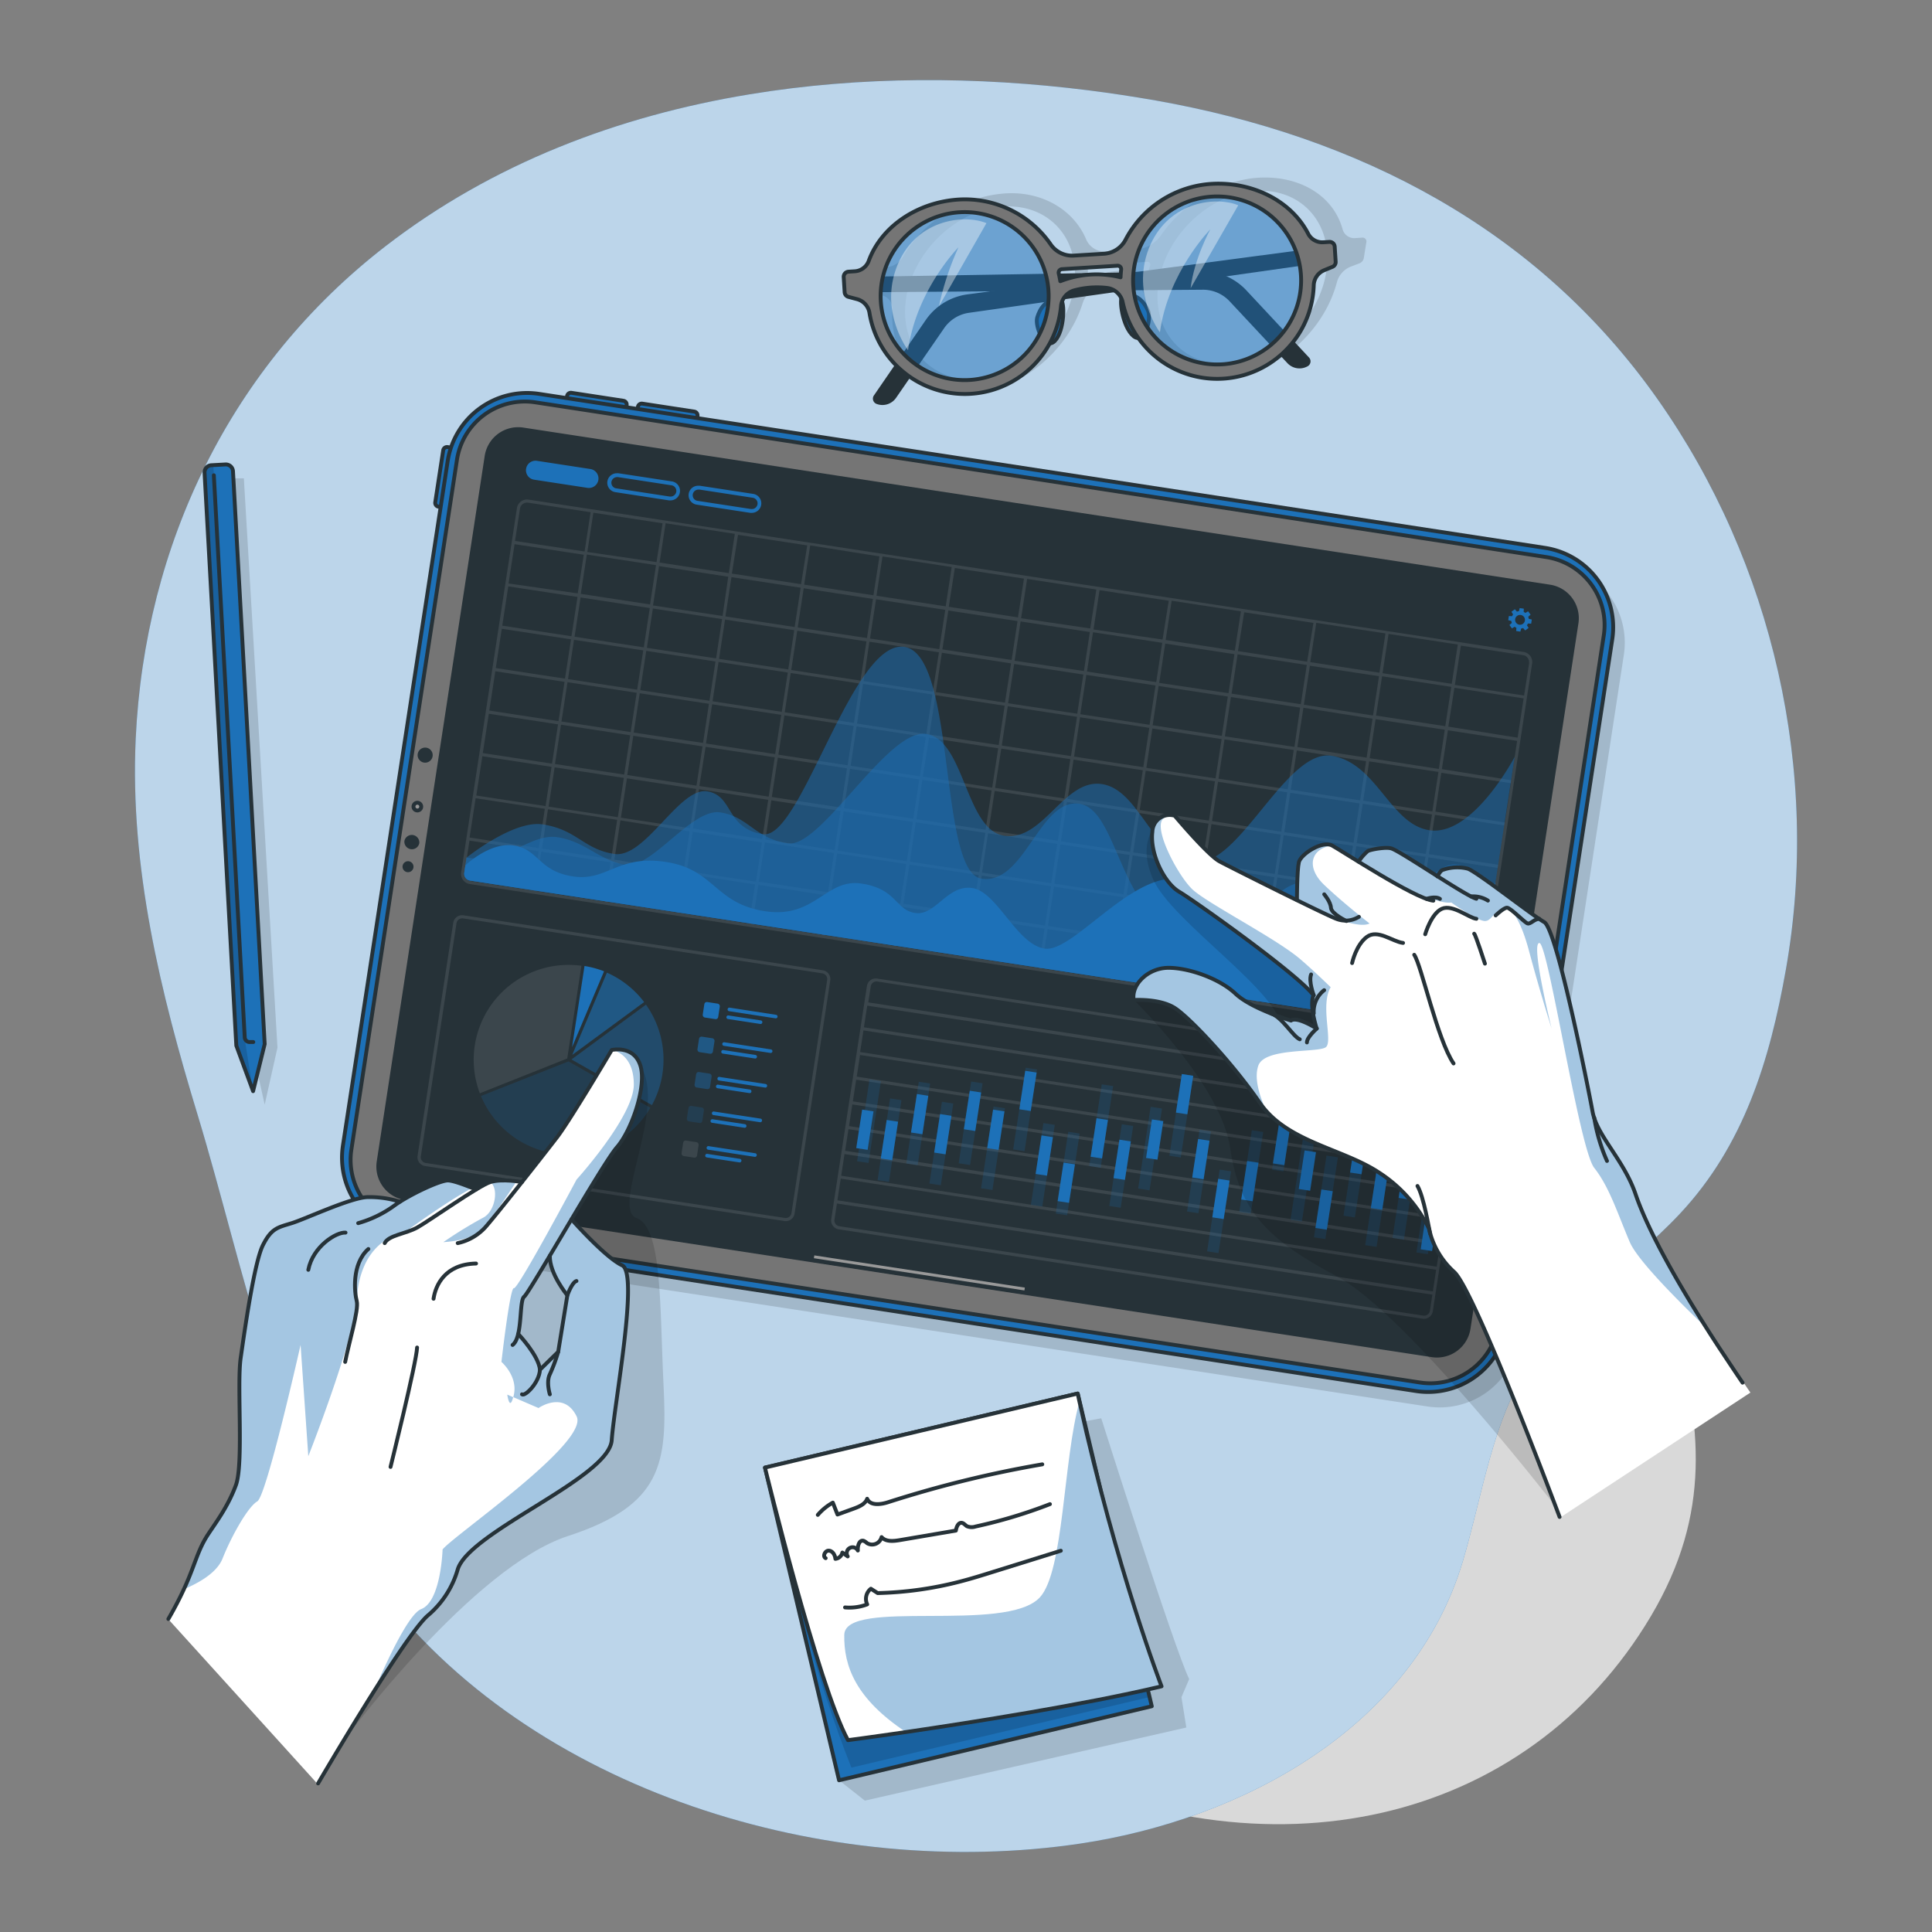 <svg xmlns='http://www.w3.org/2000/svg' xmlns:xlink='http://www.w3.org/1999/xlink' viewBox='0 0 500 500'><rect x="0" y="0" width="500" height="500" fill="#808080" stroke="none"/><defs><clipPath id='freepik--clip-path--inject-21'><rect x='206.45' y='369.11' width='83.17' height='83.17' transform='translate(-87.95 68.19) rotate(-13.32)' style='fill:#1D71B8;stroke:#263238;stroke-linecap:round;stroke-linejoin:round'></rect></clipPath><clipPath id='freepik--clip-path-2--inject-21'><path d='M300.61,436.42c-20.23,4.79-48.88,9.29-66.16,11.83-9,1.32-15,2.1-15,2.1-7.66-14-21.48-70.54-21.48-70.54l80.93-19.16c.16.69.3,1.38.45,2.06C289,406.44,300.61,436.42,300.61,436.42Z' style='fill:#fff;stroke:#263238;stroke-linecap:round;stroke-linejoin:round'></path></clipPath><clipPath id='freepik--clip-path-3--inject-21'><path d='M60.3,122l8.2,148.2-3,12.19-4.34-11.78L52.94,122.4a1.86,1.86,0,0,1,1.75-2l3.65-.2A1.86,1.86,0,0,1,60.3,122Z' style='fill:#1D71B8;stroke:#263238;stroke-linecap:round;stroke-linejoin:round'></path></clipPath></defs><g id='freepik--background-simple--inject-21'><path d='M67.93,167.09s-27.88,72,11.3,144.5S199.11,422.39,263.7,455.14s131.66,16.8,163.53-36.84-11.84-91.93-11.9-168.42,11.45-96.74-30-161.36-143.06-78.93-219.9-31S67.93,167.09,67.93,167.09Z' style='fill:#fff;opacity:0.7'></path><path d='M194,24.41C160,30,127.53,42.32,99.91,63.61c-40.18,31-62.46,77.27-64.79,127.62-1.53,33.24,6.4,65.65,16,97.21C63.44,329,71.4,375.29,97.15,410c40.1,54,117.59,76.78,182.4,67.12,41.87-6.25,86.11-30,99-73,4.77-15.91,7.09-33,15.24-47.71,9.77-17.62,27.48-27.91,40.93-42.26,16.62-17.72,23.31-39.8,27.45-63.15,9.06-51.12-3.31-105.27-33.18-147.68-31.17-44.24-77.41-68-129.91-77.32-5.76-1-11.55-1.89-17.36-2.62C252.88,19.75,222.9,19.63,194,24.41Z' style='fill:#1D71B8'></path><path d='M194,24.41C160,30,127.53,42.32,99.91,63.61c-40.18,31-62.46,77.27-64.79,127.62-1.53,33.24,6.4,65.65,16,97.21C63.44,329,71.4,375.29,97.15,410c40.1,54,117.59,76.78,182.4,67.12,41.87-6.25,86.11-30,99-73,4.77-15.91,7.09-33,15.24-47.71,9.77-17.62,27.48-27.91,40.93-42.26,16.62-17.72,23.31-39.8,27.45-63.15,9.06-51.12-3.31-105.27-33.18-147.68-31.17-44.24-77.41-68-129.91-77.32-5.76-1-11.55-1.89-17.36-2.62C252.88,19.75,222.9,19.63,194,24.41Z' style='fill:#fff;opacity:0.7'></path></g><g id='freepik--Note--inject-21'><path d='M201.28,382.66,285,367.05s18.94,59.76,22.76,67.49l-2,4.69,1.26,7.85L223.82,466l-6.67-5.26Z' style='fill-opacity:0.7;opacity:0.2'></path><rect x='206.45' y='369.11' width='83.17' height='83.17' transform='translate(-87.95 68.19) rotate(-13.32)' style='fill:#1D71B8'></rect><g style='clip-path:url(#freepik--clip-path--inject-21)'><path d='M284.09,382.48l13.43,56.71-77.18,18.27c-9.3-23.27-16.41-52.57-16.41-52.57Z' style='fill-opacity:0.7;opacity:0.2'></path></g><rect x='206.45' y='369.11' width='83.17' height='83.17' transform='translate(-87.95 68.19) rotate(-13.32)' style='fill:none;stroke:#263238;stroke-linecap:round;stroke-linejoin:round'></rect><path d='M300.61,436.42c-20.23,4.79-48.88,9.29-66.16,11.83-9,1.32-15,2.1-15,2.1-7.66-14-21.48-70.54-21.48-70.54l80.93-19.16c.16.69.3,1.38.45,2.06C289,406.44,300.61,436.42,300.61,436.42Z' style='fill:#fff'></path><g style='clip-path:url(#freepik--clip-path-2--inject-21)'><path d='M300.61,436.42c-20.23,4.79-48.88,9.29-66.16,11.83-13-8.63-16.11-17.09-15.95-25.16.17-9.58,41.91-.22,50.63-9.71,6.22-6.77,6-35.5,10.24-50.67C289,406.44,300.61,436.42,300.61,436.42Z' style='fill:#1D71B8;opacity:0.4'></path></g><path d='M300.61,436.42c-20.23,4.79-48.88,9.29-66.16,11.83-9,1.32-15,2.1-15,2.1-7.66-14-21.48-70.54-21.48-70.54l80.93-19.16c.16.69.3,1.38.45,2.06C289,406.44,300.61,436.42,300.61,436.42Z' style='fill:none;stroke:#263238;stroke-linecap:round;stroke-linejoin:round'></path><path d='M211.65,392.05a14.18,14.18,0,0,1,3.89-3.17l1.2,3.08,4.19-1.52c1.4-.51,3-1.17,3.49-2.56.77,1.83,3.43,1.52,5.32.92a292.56,292.56,0,0,1,40-9.83' style='fill:none;stroke:#263238;stroke-linecap:round;stroke-linejoin:round'></path><path d='M213.68,403.25c-.87-.45-.15-2,.83-1.94s1.61,1.14,1.69,2.12A2.07,2.07,0,0,0,218,401.8l1.39,1a1.52,1.52,0,1,1,2.62-1.53c-.1-1.14.34-2.78,1.45-2.52a2.94,2.94,0,0,1,.93.61,2.52,2.52,0,0,0,3.76-1.56c1.09,1.24,3,1.07,4.67.79l14.56-2.48c.14-.92.6-2.1,1.52-2,.53.08.88.59,1.34.87a3.16,3.16,0,0,0,2.23.08,127.69,127.69,0,0,0,19.25-5.79' style='fill:none;stroke:#263238;stroke-linecap:round;stroke-linejoin:round'></path><path d='M218.7,416a13,13,0,0,0,5.73-.79,3.34,3.34,0,0,1,.95-4.05l1.76,1.13a93.62,93.62,0,0,0,21-2.9c3.07-.78,6.11-1.73,9.14-2.68l17.26-5.38' style='fill:none;stroke:#263238;stroke-linecap:round;stroke-linejoin:round'></path></g><g id='freepik--Glasses--inject-21'><path d='M352.44,61.51l-1.61.1a3.12,3.12,0,0,1-3.37-2.28C345,50.38,336,45.35,325.61,46c-9.38.58-19.27,6.5-25,14.68a8.69,8.69,0,0,1-6.33,3.87l-8,.5a5.12,5.12,0,0,1-5.21-3.16c-3.23-7.63-11.42-12.42-20.81-11.84-10.41.64-21.17,6.89-26.52,16.33a5.41,5.41,0,0,1-4.17,2.75l-1.61.1a1.76,1.76,0,0,0-1.54,1.44l-.63,4a1,1,0,0,0,.78,1.26l1.94.59a3.38,3.38,0,0,1,2.4,3.57c-.68,12.81,8.36,22.22,21.23,21.43,12.41-.77,24.22-10.79,28.08-23.14a6.36,6.36,0,0,1,4.36-4.16,22.8,22.8,0,0,1,8.44-.6,3.61,3.61,0,0,1,3.19,3.71c0,12.15,8.83,20.91,21.26,20.14C330.36,96.69,342.58,86,346,73a6,6,0,0,1,3.59-4l2.17-.83a1.8,1.8,0,0,0,1.19-1.38l.64-4A1,1,0,0,0,352.44,61.51ZM252.69,98.14c-12,.74-20.11-8.68-18.17-21s13.26-23,25.23-23.69,20.11,8.68,18.16,21S264.66,97.4,252.69,98.14Zm28.79-26.29q.07-1,.06-2.07a1.2,1.2,0,0,1,1.06-1.14l14.32-.88a.72.72,0,0,1,.73,1c-.22.69-.42,1.38-.6,2.08C290.89,69.05,284.74,70.66,281.48,71.85ZM318,94.09c-12,.74-20.11-8.68-18.16-21s13.25-23,25.22-23.69,20.11,8.68,18.17,21S330,93.35,318,94.09Z' style='fill-opacity:0.7;opacity:0.2'></path><path d='M342.17,64,250.41,76.18a15.64,15.64,0,0,0-10.82,6.63l-13.43,19.54a1.46,1.46,0,0,0,.68,2.18h0a4.28,4.28,0,0,0,5.07-1.58l12.42-18a9.42,9.42,0,0,1,6.45-4l91.72-13Z' style='fill:#263238'></path><path d='M218.38,71.72l92.54-1.53a15.63,15.63,0,0,1,11.68,5l16.18,17.34a1.45,1.45,0,0,1-.35,2.25h0a4.28,4.28,0,0,1-5.25-.8l-14.95-16a9.44,9.44,0,0,0-7-3l-92.64.7Z' style='fill:#263238'></path><path d='M274.47,77.61c1.14.21,1.09,8-1.49,10.63s-5.22-3.77-4.55-6.07S270.9,76.93,274.47,77.61Z' style='fill:#1D71B8;stroke:#263238;stroke-linecap:round;stroke-linejoin:round'></path><path d='M290.55,76.61c-1.1.36-.09,8,2.79,10.37s4.72-4.39,3.77-6.58S294,75.5,290.55,76.61Z' style='fill:#1D71B8;stroke:#263238;stroke-linecap:round;stroke-linejoin:round'></path><path d='M233.22,59.38c4.84-4.14,15.09-11.19,26.31-4.48s15.09,14,12.79,23.87-9.37,23.07-26,20.77S218.19,72.24,233.22,59.38Z' style='fill:#1D71B8;opacity:0.5'></path><path d='M298.65,56.19c4.84-4.14,15.08-11.2,26.3-4.49s15.1,14,12.79,23.87-9.36,23.07-26,20.77S283.61,69,298.65,56.19Z' style='fill:#1D71B8;opacity:0.5'></path><path d='M344.08,62.6l-1.61.1a4.11,4.11,0,0,1-3.92-2.21c-4.46-8.68-14.67-13.54-25.08-12.9a27,27,0,0,0-22.1,14.3,6.76,6.76,0,0,1-5.56,3.77l-8,.49a6.74,6.74,0,0,1-6-3.05,27,27,0,0,0-23.7-11.46c-10.41.65-19.94,6.73-23.29,15.9a4.11,4.11,0,0,1-3.62,2.67l-1.61.1a1.33,1.33,0,0,0-1.24,1.41l.24,3.91a1.34,1.34,0,0,0,1.07,1.22l2.1.56A4.39,4.39,0,0,1,225,80.87a25,25,0,0,0,49.6-1.75,4.68,4.68,0,0,1,3.51-4,22.7,22.7,0,0,1,8.42-.6,4.73,4.73,0,0,1,4,3.6A25,25,0,0,0,340,73.74a4.37,4.37,0,0,1,2.76-3.83l2-.82a1.34,1.34,0,0,0,.91-1.34l-.25-3.91A1.31,1.31,0,0,0,344.08,62.6ZM251,98.33a21.74,21.74,0,1,1,20.35-23A21.77,21.77,0,0,1,251,98.33Zm23.4-25.56c-.11-.68-.24-1.35-.4-2a.9.9,0,0,1,.83-1.11l14.32-.89a.9.9,0,0,1,1,1c-.07.66-.12,1.34-.15,2A25.71,25.71,0,0,0,274.43,72.77Zm41.94,21.51a21.74,21.74,0,1,1,20.35-23A21.76,21.76,0,0,1,316.37,94.28Z' style='fill:#757575;stroke:#263238;stroke-linecap:round;stroke-linejoin:round'></path><path d='M235,90.64s-8-10.59-2.36-22.89c5.09-11.06,17-12.32,22.65-10L243,79.27A74.93,74.93,0,0,1,248.05,64S237.19,75,235,90.64Z' style='fill:#fff;opacity:0.4'></path><path d='M300.18,86s-8-10.58-2.36-22.88c5.09-11.07,17-12.33,22.64-10L308.13,74.6c.93-7.71,5.1-15.25,5.1-15.25S302.36,70.34,300.18,86Z' style='fill:#fff;opacity:0.4'></path></g><g id='freepik--Pen--inject-21'><polygon points='65.6 272.84 68.5 285.87 71.81 271.12 63.11 123.79 57.18 123.79 65.6 272.84' style='fill-opacity:0.7;opacity:0.2'></polygon><path d='M60.3,122l8.2,148.2-3,12.19-4.34-11.78L52.94,122.4a1.86,1.86,0,0,1,1.75-2l3.65-.2A1.86,1.86,0,0,1,60.3,122Z' style='fill:#1D71B8'></path><g style='clip-path:url(#freepik--clip-path-3--inject-21)'><path d='M65.48,282.39l-4.34-11.78L52.94,122.4a1.86,1.86,0,0,1,1.75-2l.51,0,8.26,149.29Z' style='fill-opacity:0.7;opacity:0.2'></path></g><path d='M60.3,122l8.2,148.2-3,12.19-4.34-11.78L52.94,122.4a1.86,1.86,0,0,1,1.75-2l3.65-.2A1.86,1.86,0,0,1,60.3,122Z' style='fill:none;stroke:#263238;stroke-linecap:round;stroke-linejoin:round'></path><path d='M55.34,123l8,145.49a1.26,1.26,0,0,0,1.33,1.19l.88,0' style='fill:#1D71B8;stroke:#263238;stroke-linecap:round;stroke-linejoin:round'></path></g><g id='freepik--Device--inject-21'><path d='M91.75,300.46l27.11-177.13a20.78,20.78,0,0,1,23.68-17.39l260.31,39.85a20.77,20.77,0,0,1,17.4,23.67L393.13,346.59A20.76,20.76,0,0,1,369.46,364L109.14,324.14A20.78,20.78,0,0,1,91.75,300.46Z' style='fill-opacity:0.7;opacity:0.2'></path><path d='M110.19,120.43H123.8a1,1,0,0,1,1,1v5.74a0,0,0,0,1,0,0H109.2a0,0,0,0,1,0,0v-5.74A1,1,0,0,1,110.19,120.43Z' transform='translate(-23.07 220.7) rotate(-81.3)' style='fill:#1D71B8;stroke:#263238;stroke-linecap:round;stroke-linejoin:round'></path><path d='M147.3,102.66h13.61a1,1,0,0,1,1,1v5.74a0,0,0,0,1,0,0H146.31a0,0,0,0,1,0,0v-5.74A1,1,0,0,1,147.3,102.66Z' transform='translate(17.81 -22.1) rotate(8.7)' style='fill:#1D71B8;stroke:#263238;stroke-linecap:round;stroke-linejoin:round'></path><path d='M165.63,105.46h13.61a1,1,0,0,1,1,1v5.74a0,0,0,0,1,0,0H164.64a0,0,0,0,1,0,0v-5.74A1,1,0,0,1,165.63,105.46Z' transform='translate(18.45 -24.84) rotate(8.7)' style='fill:#1D71B8;stroke:#263238;stroke-linecap:round;stroke-linejoin:round'></path><path d='M88.75,296.46l27.11-177.13a20.78,20.78,0,0,1,23.68-17.39l260.31,39.85a20.77,20.77,0,0,1,17.4,23.67L390.13,342.59A20.76,20.76,0,0,1,366.46,360L106.14,320.14A20.78,20.78,0,0,1,88.75,296.46Z' style='fill:#1D71B8;stroke:#263238;stroke-linecap:round;stroke-linejoin:round'></path><path d='M367.48,357.79,105.82,317.74a17.76,17.76,0,0,1-14.88-20.25L118.26,119a17.77,17.77,0,0,1,20.25-14.88l261.67,40.05a17.79,17.79,0,0,1,14.88,20.26L387.74,342.91A17.77,17.77,0,0,1,367.48,357.79Z' style='fill:#757575;stroke:#263238;stroke-linecap:round;stroke-linejoin:round'></path><path d='M109,208.92a1,1,0,1,1-.85-1.16A1,1,0,0,1,109,208.92Z' style='fill:#999;stroke:#263238;stroke-linecap:round;stroke-linejoin:round'></path><path d='M108.51,218.23a1.95,1.95,0,0,1-3.85-.59,1.95,1.95,0,0,1,3.85.59Z' style='fill:#263238'></path><path d='M111.94,195.82a1.95,1.95,0,0,1-3.85-.59,1.95,1.95,0,1,1,3.85.59Z' style='fill:#263238'></path><path d='M107,224.52a1.42,1.42,0,1,1-1.19-1.62A1.42,1.42,0,0,1,107,224.52Z' style='fill:#263238'></path><path d='M408.49,161.36,380.56,343.88a8.78,8.78,0,0,1-10,7.35L151.35,317.68,146.6,317l-17.87-2.74-8.65-1.32L107.58,311l-2.73-.42a8.78,8.78,0,0,1-7.35-10L125.44,118a8.76,8.76,0,0,1,10-7.34l81.83,12.52,12.38,1.9,11.83,1.81,15.2,2.32,5.5.84,139,21.27A8.78,8.78,0,0,1,408.49,161.36Z' style='fill:#263238'></path><g style='opacity:0.1'><path d='M203,316l-93-14.23a2.31,2.31,0,0,1-1.93-2.63l9.23-60.33a2.32,2.32,0,0,1,2.64-1.93l93,14.23a2.3,2.3,0,0,1,1.93,2.63l-9.23,60.33A2.31,2.31,0,0,1,203,316Zm-83.15-78.32a1.5,1.5,0,0,0-1.71,1.26l-9.23,60.32a1.5,1.5,0,0,0,1.26,1.71l92.95,14.23a1.5,1.5,0,0,0,1.71-1.26l9.24-60.32a1.52,1.52,0,0,0-1.26-1.72Z' style='fill:#fff'></path></g><path d='M147.9,274.19,168.72,286a24.58,24.58,0,0,0-1.54-26Z' style='fill:#1D71B8;opacity:0.4'></path><path d='M148.1,273l18.6-13.67a24.54,24.54,0,0,0-9.63-7.61l-3.67,8.7Z' style='fill:#1D71B8;opacity:0.6'></path><path d='M151.27,250l-3.22,21,8.28-19.63A24.73,24.73,0,0,0,151.27,250Z' style='fill:#1D71B8'></path><path d='M146.8,273.94l3.67-24a24.55,24.55,0,0,0-26.29,33Z' style='fill:#fff;opacity:0.1'></path><path d='M143.44,298.5a24.57,24.57,0,0,0,24.88-11.81l-21.19-12-22.66,8.95A24.55,24.55,0,0,0,143.44,298.5Z' style='fill:#1D71B8;opacity:0.2'></path><rect x='182.04' y='259.52' width='4.05' height='4.05' rx='0.63' transform='translate(41.69 -24.84) rotate(8.7)' style='fill:#1D71B8'></rect><path d='M200.75,263.55,188.7,261.7a.46.46,0,0,1-.39-.53.46.46,0,0,1,.53-.39l12,1.85a.46.46,0,0,1,.39.53A.48.48,0,0,1,200.75,263.55Z' style='fill:#1D71B8'></path><path d='M196.76,265l-8.37-1.28a.46.46,0,0,1-.39-.53.47.47,0,0,1,.53-.39l8.37,1.28a.46.46,0,0,1,.39.53A.46.46,0,0,1,196.76,265Z' style='fill:#1D71B8'></path><rect x='180.67' y='268.48' width='4.05' height='4.05' rx='0.63' transform='translate(43.03 -24.53) rotate(8.7)' style='fill:#1D71B8;opacity:0.6'></rect><path d='M199.38,272.5l-12.06-1.84a.48.48,0,0,1-.39-.53.47.47,0,0,1,.53-.39l12.06,1.85a.46.46,0,1,1-.14.91Z' style='fill:#1D71B8'></path><path d='M195.39,273.94,187,272.66a.47.47,0,0,1,.14-.92l8.37,1.28a.46.46,0,0,1,.39.53A.46.46,0,0,1,195.39,273.94Z' style='fill:#1D71B8'></path><rect x='179.3' y='277.44' width='4.05' height='4.05' rx='0.63' transform='matrix(0.99, 0.15, -0.15, 0.99, 44.37, -24.22)' style='fill:#1D71B8;opacity:0.4'></rect><path d='M198,281.46,186,279.62a.47.47,0,0,1,.14-.92l12,1.84a.46.46,0,0,1,.39.53A.46.46,0,0,1,198,281.46Z' style='fill:#1D71B8'></path><path d='M194,282.9l-8.37-1.28a.47.47,0,0,1,.14-.92l8.37,1.28a.47.47,0,0,1-.14.92Z' style='fill:#1D71B8'></path><rect x='177.93' y='286.4' width='4.05' height='4.05' rx='0.63' transform='translate(45.71 -23.91) rotate(8.7)' style='fill:#1D71B8;opacity:0.2'></rect><path d='M196.63,290.42l-12-1.84a.47.47,0,0,1-.39-.53.46.46,0,0,1,.53-.39l12.05,1.84a.46.46,0,0,1,.39.53A.46.46,0,0,1,196.63,290.42Z' style='fill:#1D71B8'></path><path d='M192.65,291.86l-8.37-1.28a.46.46,0,0,1-.39-.53.46.46,0,0,1,.53-.39l8.37,1.28a.47.47,0,0,1,.39.53A.46.46,0,0,1,192.65,291.86Z' style='fill:#1D71B8'></path><rect x='176.56' y='295.36' width='4.05' height='4.05' rx='0.63' transform='translate(47.05 -23.59) rotate(8.7)' style='fill:#fff;opacity:0.1'></rect><path d='M195.26,299.38l-12-1.84a.47.47,0,0,1-.39-.53.46.46,0,0,1,.53-.39l12.05,1.84a.46.46,0,0,1,.39.53A.46.46,0,0,1,195.26,299.38Z' style='fill:#1D71B8'></path><path d='M191.28,300.82l-8.38-1.28a.46.46,0,0,1-.38-.53.45.45,0,0,1,.53-.39l8.37,1.28a.47.47,0,1,1-.14.92Z' style='fill:#1D71B8'></path><g style='opacity:0.1'><path d='M378.16,276.38,227,253.25a2.32,2.32,0,0,0-2.64,1.93l-.64,4.16-.12.8-.86,5.61-.12.8-.86,5.6-.12.79-.86,5.61-.12.79-.86,5.61-.12.8-.86,5.6-.12.8-.86,5.6-.12.8-.86,5.6-.12.8-.86,5.6-.12.8-.63,4.16a2.31,2.31,0,0,0,1.93,2.64l151.13,23.13a2.31,2.31,0,0,0,2.62-1.94l.64-4.16.12-.8.86-5.6.12-.8.86-5.61.12-.79.86-5.6.12-.8.86-5.6.12-.8.86-5.61.12-.79.86-5.61.12-.79.86-5.6.12-.8.86-5.61.12-.8.64-4.16A2.31,2.31,0,0,0,378.16,276.38Zm-8.1,62.84a1.51,1.51,0,0,1-1.71,1.26L217.23,317.35a1.52,1.52,0,0,1-1.27-1.72l.64-4.16,154.09,23.59Zm.76-5-154.1-23.58.86-5.61,154.09,23.59Zm1-6.4L217.7,304.28l.86-5.61,154.09,23.58Zm1-6.4-154.1-23.59.86-5.6,154.09,23.58Zm1-6.4-154.1-23.59.86-5.6,154.09,23.59Zm1-6.4-154.1-23.59.86-5.61,154.09,23.59Zm1-6.41-154.1-23.58.86-5.6,154.09,23.58Zm1-6.4L222.6,272.27l.86-5.6,154.09,23.58Zm1-6.39L223.58,265.87l.86-5.61,154.09,23.59Zm-153.11-30,.64-4.15a1.5,1.5,0,0,1,1.71-1.26L378,277.18a1.5,1.5,0,0,1,1.25,1.71l-.64,4.16Z' style='fill:#fff'></path></g><g style='opacity:0.1'><path d='M394.3,168.72,136.78,129.3a2.63,2.63,0,0,0-3,2.21l-14.43,94.27a2.64,2.64,0,0,0,2.2,3L379.08,268.2a2.64,2.64,0,0,0,3-2.2l14.43-94.28A2.63,2.63,0,0,0,394.3,168.72Zm-210,13.55L202.18,185l-1.56,10.16-17.91-2.74Zm-2.35,10L164,189.58l1.56-10.17,17.91,2.74ZM203,185.14l17.92,2.74-1.56,10.17-17.91-2.74Zm92.88,13.4-17.91-2.74,1.55-10.17,17.92,2.74Zm2.35-10,17.92,2.74-1.56,10.17-17.91-2.74Zm-57.81,2.38,17.92,2.74-1.56,10.17L238.84,201Zm-2.35,10-17.91-2.74L221.68,188l17.92,2.74Zm21.06-7.18L277,196.47l-1.56,10.17-17.91-2.74Zm18.71,2.86,17.92,2.74-1.56,10.17-17.91-2.74Zm-.67-.92-17.91-2.74,1.55-10.17,17.92,2.75Zm-18.71-2.86-17.91-2.74,1.55-10.17L260,182.64ZM239.72,190l-17.91-2.75L223.36,177l17.92,2.74ZM221,187.08l-17.91-2.74,1.55-10.17,17.92,2.74Zm-1.8,11.77L217.65,209l-17.91-2.74,1.56-10.17Zm.8.12,17.91,2.74-1.56,10.17-17.91-2.74Zm18.71,2.86,17.91,2.74-1.56,10.17L237.16,212Zm18.71,2.86,17.91,2.75-1.56,10.16-17.91-2.74Zm18.71,2.87,17.91,2.74-1.56,10.17-17.91-2.74Zm18.71,2.86,17.91,2.74-1.56,10.17-17.91-2.74Zm.12-.79,1.55-10.17,17.92,2.74-1.56,10.17Zm20.26-7.31,17.92,2.74-1.56,10.17-17.91-2.74Zm18.71,2.86,17.92,2.75-1.56,10.16-17.91-2.74Zm.13-.79,1.55-10.17L353.54,197,352,207.13Zm-.8-.12-17.91-2.75,1.55-10.17,17.92,2.75ZM317,190.56l1.56-10.17,17.91,2.74L335,193.3Zm-.79-.12-17.91-2.75,1.55-10.16,17.91,2.74Zm-18.71-2.87-17.92-2.74,1.56-10.17,17.91,2.74Zm-18.71-2.86L260.9,182l1.56-10.17,17.91,2.74Zm-18.71-2.87L242.2,179.1l1.55-10.17,17.91,2.75ZM241.4,179l-17.91-2.74L225,166.07,243,168.81Zm-18.71-2.86-17.92-2.74,1.56-10.17L224.24,166ZM204,173.25l-17.91-2.74,1.55-10.17,17.91,2.75Zm-.12.8-1.56,10.17-17.91-2.74,1.55-10.17Zm-20.27,7.31-17.91-2.75,1.55-10.17,17.92,2.75Zm-18.71-2.87L147,175.75l1.55-10.17,17.92,2.74Zm-.12.8-1.56,10.17-17.91-2.74,1.56-10.17Zm-1.68,11-1.56,10.17-17.91-2.74,1.56-10.17Zm.8.13,17.91,2.74-1.56,10.17-17.91-2.75Zm18.71,2.86L200.5,196l-1.56,10.17L181,203.41ZM198.82,207l-1.56,10.17-17.91-2.75,1.56-10.17Zm.8.12,17.91,2.74L216,220l-17.92-2.74Zm18.71,2.86,17.91,2.74-1.56,10.17-17.91-2.74ZM237,212.8,255,215.54l-1.56,10.17L235.48,223Zm18.71,2.86,17.91,2.74-1.56,10.17-17.91-2.74Zm18.71,2.86,17.91,2.75-1.56,10.16-17.91-2.74Zm18.71,2.87,17.91,2.74-1.56,10.17-17.91-2.74Zm18.71,2.86L329.79,227l-1.56,10.17-17.91-2.74Zm.12-.8,1.56-10.16L331.47,216l-1.56,10.17Zm20.27-7.3,17.91,2.74-1.56,10.17-17.91-2.74ZM351,219l17.91,2.74-1.56,10.17-17.91-2.74Zm.12-.79,1.55-10.17,17.92,2.74L369,221Zm1.68-11,1.55-10.17,17.92,2.74L370.69,210Zm1.67-11L356,186.12l17.91,2.74L372.37,199Zm-.79-.13-17.92-2.74,1.56-10.17L355.21,186Zm-16.24-13.7L339,172.29,356.89,175l-1.55,10.17Zm-.79-.13-17.92-2.74,1.56-10.17,17.91,2.75Zm-18.71-2.86L300,176.73l1.56-10.17,17.91,2.74Zm-18.71-2.86-17.92-2.74,1.56-10.17,17.91,2.74Zm-18.71-2.87L262.58,171l1.56-10.17,17.91,2.74Zm-18.71-2.86-17.92-2.74L245.43,158l17.91,2.74ZM243.08,168l-17.92-2.75,1.56-10.16,17.91,2.74Zm-18.71-2.87-17.92-2.74L208,152.24,225.92,155Zm-18.71-2.86-17.92-2.74,1.56-10.17,17.91,2.74ZM187,159.42,169,156.68l1.56-10.17,17.91,2.75Zm-.13.8-1.55,10.17-17.91-2.74,1.55-10.17Zm-20.26,7.31-17.91-2.75,1.55-10.16,17.91,2.74Zm-18.71-2.87-17.91-2.74,1.55-10.17,17.92,2.74Zm-.12.8-1.56,10.17-17.91-2.74,1.55-10.17Zm-1.68,11-1.56,10.17-17.91-2.74,1.56-10.17Zm-1.68,11-1.56,10.17-17.91-2.74,1.56-10.17Zm-1.68,11-1.55,10.16-17.92-2.74,1.56-10.17Zm.8.12,17.91,2.74-1.55,10.17-17.92-2.74Zm18.71,2.86,17.91,2.74-1.56,10.17-17.91-2.74Zm16.23,13.71-1.55,10.17L159,222.48l1.56-10.17Zm.8.12,17.91,2.74-1.55,10.17-17.92-2.74ZM197.94,218l17.91,2.75-1.55,10.16-17.92-2.74Zm18.71,2.87,17.91,2.74L233,233.81l-17.92-2.74Zm18.71,2.86,17.91,2.74-1.55,10.17-17.92-2.74Zm18.71,2.87L272,229.37l-1.55,10.17-17.92-2.75Zm18.71,2.86,17.91,2.74-1.55,10.17-17.92-2.74Zm18.71,2.86,17.91,2.74-1.55,10.17-17.92-2.74Zm18.71,2.87L328.11,238l-1.55,10.17-17.92-2.74Zm18.71,2.86,17.91,2.74L345.27,251l-17.92-2.74Zm.12-.8,1.56-10.17,17.91,2.75L346.94,240ZM349.3,230l17.91,2.74-1.56,10.17-17.91-2.74ZM368,232.84l17.91,2.74-1.56,10.17L366.45,243Zm.12-.79,1.56-10.17,17.91,2.74L386,234.79Zm1.68-11,1.55-10.17,17.92,2.74-1.56,10.17Zm1.68-11L373,200,391,202.69l-1.55,10.17Zm1.67-11L374.72,189l17.91,2.74-1.55,10.17Zm1.68-11L376.4,178l17.91,2.74-1.55,10.17Zm-.79-.12-17.92-2.74,1.56-10.17,17.91,2.74Zm-16.24-13.71,1.56-10.16,17.91,2.74-1.56,10.17Zm-.8-.12-17.91-2.74,1.56-10.17,17.91,2.74Zm-18.71-2.86-17.91-2.74L322,158.46l17.91,2.74Zm-18.71-2.86-17.91-2.75,1.56-10.16,17.91,2.74Zm-18.71-2.87L283,162.9l1.56-10.17,17.91,2.74Zm-18.71-2.86L264.26,160l1.56-10.17,17.91,2.74Zm-18.71-2.87-17.91-2.74L247.11,147,265,149.75Zm-18.7-2.86-17.92-2.74,1.56-10.17,17.91,2.74Zm-18.71-2.86-17.92-2.75,1.56-10.16L227.6,144Zm-18.72-2.87-17.91-2.74L191,138.41l17.91,2.74Zm-18.7-2.86-17.92-2.74,1.56-10.17,17.91,2.74Zm-18.71-2.86L152,142.85l1.56-10.16,17.91,2.74Zm-.13.79-1.55,10.17-17.92-2.74,1.56-10.17Zm-20.26,7.31L131.61,151l1.56-10.17,17.91,2.74ZM123.1,206.58,141,209.32l-1.55,10.17-17.92-2.74Zm18.71,2.86,17.91,2.74-1.55,10.17-17.92-2.74ZM158,223.15l-1.55,10.17-17.91-2.74,1.55-10.17Zm.8.12L176.75,226l-1.55,10.17-17.91-2.74Zm18.71,2.87,17.91,2.74-1.55,10.17L176,236.3ZM196.26,229l17.91,2.74-1.55,10.17-17.92-2.74ZM215,231.86l17.91,2.75-1.55,10.16L213.42,242Zm18.71,2.87,17.91,2.74L250,247.64l-17.91-2.74Zm18.71,2.86,17.91,2.74-1.55,10.17-17.92-2.74Zm18.71,2.86L289,243.2l-1.55,10.16-17.92-2.74Zm18.71,2.87,17.91,2.74-1.55,10.17-17.92-2.74Zm18.71,2.86,17.91,2.74-1.55,10.17L307,256.35Zm18.71,2.87,17.91,2.74L343.59,262l-17.92-2.75Zm18.71,2.86,17.91,2.74-1.55,10.17-17.92-2.74Zm.12-.8,1.56-10.17,17.91,2.75L364,253.85Zm20.27-7.3,17.91,2.74-1.55,10.17L364.77,254Zm29.38-72.21L394.43,180l-17.91-2.74,1.56-10.17,16.1,2.46A1.83,1.83,0,0,1,395.71,171.6Zm-259-41.5,16.1,2.46-1.55,10.17L133.29,140l1.28-8.36A1.83,1.83,0,0,1,136.66,130.1Zm-16.52,95.8,1.28-8.36,17.91,2.75-1.55,10.16L121.67,228A1.84,1.84,0,0,1,120.14,225.9ZM379.2,267.41l-16.11-2.47,1.56-10.17,17.91,2.74-1.28,8.37A1.83,1.83,0,0,1,379.2,267.41Z' style='fill:#fff'></path></g><path d='M385.8,236.38l-4.52,29.48a1.75,1.75,0,0,1-2,1.47L121.61,227.89a1.75,1.75,0,0,1-1.46-2l.6-3.94s12.11-9.76,19.69-8.6C149.39,214.72,151,219.8,159,221s16.76-17.3,24-16.2c3.91.6,4.91,3.61,6.82,6.37a10.37,10.37,0,0,0,7.4,4.66l.3.05c9.8,1.5,23.06-50.52,36.54-48.46,6,.91,8.37,12.39,10.16,25.07,2.27,16,3.55,34,9.8,34.91,11.18,1.71,15-21,25.38-19.37,6.53,1,8.91,13.1,14.41,22.69,3.25,5.67,7.6,10.47,14.56,11.53,6.33,1,10.56-.5,13.85-2.81,6.45-4.51,9.33-12.21,17.39-11,4.78.73,6.52,4.41,8.3,7.88,1.55,3,3.13,5.9,6.81,6.46,4.33.67,8-5.53,11.93-11,3.21-4.52,6.56-8.58,10.54-8s6.48,5.51,7.69,9A31.4,31.4,0,0,1,385.8,236.38Z' style='fill:#1D71B8;opacity:0.5'></path><path d='M392,195.87l-10.72,70a1.75,1.75,0,0,1-2,1.47L121.61,227.89a1.75,1.75,0,0,1-1.46-2l.6-3.94c10.7,1.64,16.41-6.37,23.59-5.27s10.9,6.11,17.62,7.14,17.09-14.7,24.44-13.57a13.49,13.49,0,0,1,3.35.94c2.83,1.18,4.78,3.08,7.4,4.66a18,18,0,0,0,6.74,2.42c8.61,1.31,25.84-29.85,35.83-28.32a7.56,7.56,0,0,1,4.43,2.56c5.9,6.43,7.42,22.51,15.74,23.78,10.09,1.55,15.49-14.86,25.28-13.37s12.67,18.37,24,20.1,23.62-29.23,35.39-27.43,15.13,17.71,25.36,19.27C381.15,216.58,392,195.87,392,195.87Z' style='fill:#1D71B8;opacity:0.5'></path><path d='M387,228.41l-5.74,37.45a1.75,1.75,0,0,1-2,1.47L121.61,227.89a1.75,1.75,0,0,1-1.46-2l.29-1.93c.37-.35,6.44-6.08,12.6-5.14,6.37,1,6.39,6.68,15.27,8s11.47-5.67,24.07-3.74,12.56,10.74,25.59,12.74,15.72-8.57,25-7.15,8.63,6.81,13.89,7.61,8.32-7.44,14.79-6.45,11.42,14.55,18.71,15.67c5.12.78,14.17-9.36,23.41-14.8,3.9-2.3,7.85-3.76,11.53-3.19,7.61,1.16,12.05,7.1,16.88,11.91,3,3,6.23,5.6,10.45,6.25,6,.92,10.61-4.54,15.24-9.34,3.76-3.91,7.55-7.39,12.16-6.69a18.78,18.78,0,0,1,6.58,2.12c4,2.24,5.05,5.26,9.83,6C382.19,238.67,387,228.41,387,228.41Z' style='fill:#1D71B8'></path><path d='M152.05,126.26l-13.84-2.12a2.46,2.46,0,0,1-2.06-2.81h0a2.47,2.47,0,0,1,2.81-2.07l13.83,2.12a2.48,2.48,0,0,1,2.07,2.81h0A2.48,2.48,0,0,1,152.05,126.26Z' style='fill:#1D71B8'></path><path d='M159.69,123.47h.22l13.84,2.12a1.49,1.49,0,0,1,1,.58,1.51,1.51,0,0,1,.27,1.09,1.49,1.49,0,0,1-1.45,1.25l-.23,0-13.83-2.12a1.43,1.43,0,0,1-1-.58,1.46,1.46,0,0,1,1.18-2.33m0-1a2.46,2.46,0,0,0-.37,4.9l13.83,2.12a2.43,2.43,0,0,0,.38,0,2.47,2.47,0,0,0,.37-4.91l-13.84-2.11a2.31,2.31,0,0,0-.37,0Z' style='fill:#1D71B8'></path><path d='M180.79,126.7H181l13.83,2.12a1.47,1.47,0,0,1-.22,2.92l-.22,0-13.84-2.12a1.48,1.48,0,0,1-1-.58,1.45,1.45,0,0,1-.26-1.09,1.47,1.47,0,0,1,1.44-1.24m0-1a2.46,2.46,0,0,0-.37,4.9l13.84,2.12a2.31,2.31,0,0,0,.37,0,2.47,2.47,0,0,0,.37-4.91l-13.83-2.11a2.43,2.43,0,0,0-.38,0Z' style='fill:#1D71B8'></path><path d='M396.26,161.41l.17-1.08-.8-.19a1.89,1.89,0,0,0-.13-.52l.62-.54-.64-.88-.71.43a2.27,2.27,0,0,0-.45-.28l.05-.82-1.08-.16-.19.8a2.11,2.11,0,0,0-.51.12l-.55-.62-.88.65.43.7a1.92,1.92,0,0,0-.27.46l-.82-.06-.17,1.08.8.2a1.82,1.82,0,0,0,.13.51l-.62.54.65.88.7-.43a2.6,2.6,0,0,0,.45.28l-.05.82,1.08.16.19-.79a3,3,0,0,0,.52-.13l.54.62.88-.65-.43-.7a2.07,2.07,0,0,0,.27-.45Zm-3.07.26a1.27,1.27,0,1,1,1.45-1.06A1.27,1.27,0,0,1,393.19,161.67Z' style='fill:#1D71B8'></path><rect x='236.14' y='280.06' width='2.98' height='21.4' transform='translate(46.72 -32.6) rotate(8.7)' style='fill:#1D71B8;opacity:0.2'></rect><rect x='236.51' y='283.31' width='2.98' height='10.07' transform='translate(46.36 -32.69) rotate(8.7)' style='fill:#1D71B8'></rect><rect x='228.7' y='284.38' width='2.98' height='21.4' transform='translate(47.3 -31.43) rotate(8.7)' style='fill:#1D71B8;opacity:0.2'></rect><rect x='225.15' y='293.58' width='10.08' height='2.98' transform='translate(-96.31 477.96) rotate(-81.3)' style='fill:#1D71B8'></rect><rect x='222.69' y='279.31' width='2.98' height='21.4' transform='matrix(0.99, 0.15, -0.15, 0.99, 46.46, -30.58)' style='fill:#1D71B8;opacity:0.2'></rect><rect x='222.33' y='287.34' width='2.98' height='10.08' transform='translate(46.81 -30.5) rotate(8.7)' style='fill:#1D71B8'></rect><rect x='242.12' y='285.25' width='2.98' height='21.4' transform='translate(47.58 -33.45) rotate(8.7)' style='fill:#1D71B8;opacity:0.2'></rect><rect x='242.49' y='288.5' width='2.98' height='10.08' transform='translate(47.23 -33.54) rotate(8.7)' style='fill:#1D71B8'></rect><rect x='249.7' y='280.01' width='2.98' height='21.4' transform='translate(46.87 -34.66) rotate(8.7)' style='fill:#1D71B8;opacity:0.2'></rect><rect x='250.19' y='282.46' width='2.98' height='10.08' transform='translate(46.39 -34.77) rotate(8.7)' style='fill:#1D71B8'></rect><rect x='255.49' y='286.48' width='2.98' height='21.4' transform='translate(47.92 -35.46) rotate(8.7)' style='fill:#1D71B8;opacity:0.2'></rect><rect x='256.22' y='287.34' width='2.98' height='10.08' transform='translate(47.2 -35.62) rotate(8.7)' style='fill:#1D71B8'></rect><rect x='263.8' y='276.43' width='2.98' height='21.4' transform='translate(46.49 -36.83) rotate(8.7)' style='fill:#1D71B8;opacity:0.2'></rect><rect x='264.54' y='277.3' width='2.98' height='10.07' transform='translate(45.78 -37) rotate(8.7)' style='fill:#1D71B8'></rect><rect x='268.38' y='290.77' width='2.98' height='21.4' transform='translate(48.72 -37.36) rotate(8.7)' style='fill:#1D71B8;opacity:0.2'></rect><rect x='268.75' y='294.02' width='2.98' height='10.08' transform='translate(48.36 -37.44) rotate(8.7)' style='fill:#1D71B8'></rect><rect x='274.82' y='293.02' width='2.98' height='21.4' transform='translate(49.13 -38.31) rotate(8.7)' style='fill:#1D71B8;opacity:0.2'></rect><rect x='274.45' y='301.05' width='2.98' height='10.08' transform='translate(49.49 -38.22) rotate(8.7)' style='fill:#1D71B8'></rect><rect x='283.47' y='280.75' width='2.98' height='21.4' transform='translate(47.39 -39.77) rotate(8.7)' style='fill:#1D71B8;opacity:0.2'></rect><rect x='282.99' y='289.58' width='2.98' height='10.07' transform='translate(47.85 -39.65) rotate(8.7)' style='fill:#1D71B8'></rect><rect x='288.67' y='291.07' width='2.98' height='21.4' transform='translate(49 -40.43) rotate(8.7)' style='fill:#1D71B8;opacity:0.2'></rect><rect x='288.92' y='295.12' width='2.98' height='10.07' transform='translate(48.75 -40.48) rotate(8.7)' style='fill:#1D71B8'></rect><rect x='296.14' y='286.56' width='2.98' height='21.4' transform='translate(48.4 -41.61) rotate(8.7)' style='fill:#1D71B8;opacity:0.2'></rect><rect x='296.51' y='289.81' width='2.98' height='10.08' transform='matrix(0.99, 0.15, -0.15, 0.99, 48.04, -41.69)' style='fill:#1D71B8'></rect><rect x='304.22' y='278.07' width='2.98' height='21.4' transform='translate(47.21 -42.93) rotate(8.7)' style='fill:#1D71B8;opacity:0.2'></rect><rect x='305.07' y='278.14' width='2.98' height='10.08' transform='translate(46.37 -43.12) rotate(8.7)' style='fill:#1D71B8'></rect><rect x='308.79' y='292.49' width='2.98' height='21.4' transform='translate(49.45 -43.46) rotate(8.7)' style='fill:#1D71B8;opacity:0.2'></rect><rect x='309.28' y='294.94' width='2.98' height='10.08' transform='translate(48.96 -43.56) rotate(8.7)' style='fill:#1D71B8'></rect><rect x='313.99' y='302.8' width='2.98' height='21.4' transform='translate(51.06 -44.12) rotate(8.7)' style='fill:#1D71B8;opacity:0.2'></rect><rect x='314.48' y='305.25' width='2.98' height='10.08' transform='translate(50.58 -44.23) rotate(8.7)' style='fill:#1D71B8'></rect><rect x='322.32' y='292.62' width='2.98' height='21.4' transform='translate(49.62 -45.5) rotate(8.7)' style='fill:#1D71B8;opacity:0.2'></rect><rect x='321.96' y='300.65' width='2.98' height='10.08' transform='translate(49.98 -45.43) rotate(8.7)' style='fill:#1D71B8'></rect><rect x='330.78' y='281.67' width='2.98' height='21.4' transform='translate(48.06 -46.9) rotate(8.7)' style='fill:#1D71B8;opacity:0.2'></rect><rect x='330.17' y='291.3' width='2.98' height='10.08' transform='translate(48.65 -46.77) rotate(8.7)' style='fill:#1D71B8'></rect><rect x='335.57' y='294.64' width='2.98' height='21.4' transform='translate(50.08 -47.48) rotate(8.7)' style='fill:#1D71B8;opacity:0.2'></rect><rect x='335.94' y='297.89' width='2.98' height='10.08' transform='matrix(0.99, 0.15, -0.15, 0.99, 49.73, -47.57)' style='fill:#1D71B8'></rect><rect x='341.65' y='299.18' width='2.98' height='21.4' transform='translate(50.83 -48.35) rotate(8.7)' style='fill:#1D71B8;opacity:0.2'></rect><rect x='341.17' y='308.01' width='2.98' height='10.08' transform='translate(51.31 -48.24) rotate(8.7)' style='fill:#1D71B8'></rect><rect x='349.28' y='293.59' width='2.98' height='21.4' transform='translate(50.08 -49.57) rotate(8.7)' style='fill:#1D71B8;opacity:0.2'></rect><rect x='350.14' y='293.66' width='2.98' height='10.08' transform='translate(49.24 -49.76) rotate(8.7)' style='fill:#1D71B8'></rect><rect x='354.9' y='301.2' width='2.98' height='21.4' transform='translate(51.29 -50.33) rotate(8.7)' style='fill:#1D71B8;opacity:0.2'></rect><rect x='355.51' y='302.86' width='2.98' height='10.08' transform='translate(50.69 -50.47) rotate(8.7)' style='fill:#1D71B8'></rect><rect x='361.96' y='299.36' width='2.98' height='21.4' transform='translate(51.1 -51.42) rotate(8.7)' style='fill:#1D71B8;opacity:0.2'></rect><rect x='362.69' y='300.22' width='2.98' height='10.08' transform='translate(50.38 -51.58) rotate(8.7)' style='fill:#1D71B8'></rect><rect x='368.16' y='303.09' width='2.98' height='21.4' transform='translate(51.73 -52.31) rotate(8.7)' style='fill:#1D71B8;opacity:0.2'></rect><rect x='367.43' y='313.52' width='2.98' height='10.08' transform='matrix(0.99, 0.15, -0.15, 0.99, 52.46, -52.16)' style='fill:#1D71B8'></rect><rect x='209.86' y='328.57' width='56.12' height='1.74' transform='translate(52.58 -32.21) rotate(8.7)' style='fill:#999;stroke:#263238;stroke-linecap:round;stroke-linejoin:round'></rect></g><g id='freepik--right-hand--inject-21'><path d='M301.06,211.88s-7.52,4.17-2.73,15.47,33.92,29.88,33.33,39.32c0,0-29.91-18.64-38.22-7.88,0,0,22.59,21.91,24.94,38.39s10,23.79,27.68,33.19,56.12,59,56.12,59l-5.75-83.3-56-63.2-27.68-15.78Z' style='fill-opacity:0.7;opacity:0.2'></path><path d='M453,360.4,403.7,392.78l-.08,0a.24.24,0,0,1-.21-.15c-.22-.58-22-58.79-27.25-63.33a21.45,21.45,0,0,1-6.22-9.94v0s0-.05,0-.08c-.19-.64-.28-1.06-.3-1.17a36.25,36.25,0,0,0-12.87-14.46,67.18,67.18,0,0,0-11.64-5.6c-6.2-2.51-12.58-5.1-17.09-9.89a21,21,0,0,1-2.11-2.63c-7.17-10.5-18.24-22.09-21.93-24.47S293.52,259,293.46,259a.22.22,0,0,1-.24-.18,6.29,6.29,0,0,1,1.62-5.09,10,10,0,0,1,7.63-3.5c5.7,0,13.55,3,17.51,6.77s13.12,6.54,14.17,6.86c1.49-.88,5,1,6.29,1.81-1.53-5.45-.91-7.55-.67-8.08-3.28-4.25-20.36-16.83-29.43-23.14h0c-2.5-1.75-4.38-3-5.2-3.49-4.23-2.49-7.73-10.28-7.05-15.72a5,5,0,0,1,2-3.78,4.82,4.82,0,0,1,2.85-.73,6.26,6.26,0,0,1,1.21.15.41.41,0,0,1,.11.07c.08.11,8.57,10.18,11.51,11.76,1.44.77,9.1,4.64,16.38,8.24l3.28,1.62a80.69,80.69,0,0,1,.5-9.49c.28-1.24,2.26-3,4.51-4,1.05-.48,3-1.17,4.43-.41.55.31,1.85,1.11,3.65,2.23l3,1.86a11.68,11.68,0,0,1,2.32-2.61c.75-.44,4.9-1.21,6.38-.69,1.29.47,5.43,3.1,9.81,5.88l1.89,1.19c.23-.43.77-1.33,1.28-1.53a11.42,11.42,0,0,1,6.75-.36c1.48.54,6.56,4.29,11.48,7.92,2.7,2,5.29,3.91,7,5.06a.24.24,0,0,1,.14.1c.49.33.9.59,1.21.77,3.62,2.07,12.52,48.75,12.61,49.22.58,3.13,2.7,6.36,4.94,9.78A51.71,51.71,0,0,1,423.5,309c2.85,8.33,9.34,20.52,18.85,35.42q1.29,2,2.66,4.11C447.58,352.42,450.32,356.48,453,360.4Z' style='fill:#fff'></path><path d='M343.14,271c-1.91,1.51-15.77.08-17.47,4.74-1,2.75-.26,6.91,2.34,12.4a21,21,0,0,1-2.11-2.63c-7.17-10.5-18.24-22.09-21.93-24.47S293.52,259,293.46,259a.22.22,0,0,1-.24-.18,6.29,6.29,0,0,1,1.62-5.09,10,10,0,0,1,7.63-3.5c5.7,0,13.55,3,17.51,6.77s13.12,6.54,14.17,6.86c1.49-.88,5,1,6.29,1.81-1.53-5.45-.91-7.55-.67-8.08-3.28-4.25-20.36-16.83-29.43-23.14h0c-2.5-1.75-4.38-3-5.2-3.49-4.23-2.49-7.73-10.28-7.05-15.72a5,5,0,0,1,2-3.78,4.82,4.82,0,0,1,2.85-.73,6.4,6.4,0,0,0-1.88,1.14c-2.78,2.37,3.85,14.88,7.58,18.34,3.9,3.61,21.44,12.57,27.74,17.91,3.46,2.93,8,7.37,8,7.37C341.61,260.21,345,269.52,343.14,271Z' style='fill:#1D71B8;opacity:0.4'></path><path d='M407.54,194.53c0-.09,0-.11,0-.07A.06.06,0,0,1,407.54,194.53Z' style='fill:#1D71B8'></path><path d='M442.35,344.37c-7.43-7.07-18.49-18.08-20.56-22.91-3.16-7.4-5.27-14.23-9.2-19.21s-11.9-58.05-14.19-58.2,2.88,21,3.15,22.08c-.22-.67-3.08-9.68-5.82-19.95-2.84-10.67-5.71-11.25-5.71-11.25-3.81.76-3.83,3.47-5.78,3.43s-8.64-4.79-8.64-4.79c-6.49.94-30.84-14.74-30.84-14.74-5.54.75-6.84,5.59-2.11,10.13S354.45,239,354.45,239c-4.56,2.22-21.3-7.17-21.3-7.17l-1-.9,3.28,1.62a80.69,80.69,0,0,1,.5-9.49c.28-1.24,2.26-3,4.51-4,1.05-.48,3-1.17,4.43-.41.55.31,1.85,1.11,3.65,2.23l3,1.86a11.68,11.68,0,0,1,2.32-2.61c.75-.44,4.9-1.21,6.38-.69,1.29.47,5.43,3.1,9.81,5.88l1.89,1.19c.23-.43.77-1.33,1.28-1.53a11.42,11.42,0,0,1,6.75-.36c1.48.54,6.56,4.29,11.48,7.92,2.7,2,5.29,3.91,7,5.06a.24.24,0,0,1,.14.1c.49.33.9.59,1.21.77,3.62,2.07,12.52,48.75,12.61,49.22.58,3.13,2.7,6.36,4.94,9.78A51.71,51.71,0,0,1,423.5,309C426.35,317.28,432.84,329.47,442.35,344.37Z' style='fill:#1D71B8;opacity:0.4'></path><path d='M403.62,392.58s-22-58.8-27.31-63.42A21.17,21.17,0,0,1,369.83,318a36.32,36.32,0,0,0-13-14.58c-9.49-6.25-23.84-7.87-30.78-18s-18.06-22-22-24.54-10.65-2.08-10.65-2.08c-.69-3.94,3.7-8.33,9-8.33s13.19,2.77,17.36,6.71,14.35,6.94,14.35,6.94c1.62-1.16,6.63,2.06,6.63,2.06-2-6.77-.79-8.6-.79-8.6-3.93-5.32-30.84-24.47-34.77-26.79s-7.64-9.95-6.95-15.51a4.47,4.47,0,0,1,5.79-4.16s8.56,10.18,11.57,11.8,26.62,13.43,30.09,14.81a6.52,6.52,0,0,0,6-.46' style='fill:none;stroke:#263238;stroke-linecap:round;stroke-linejoin:round'></path><path d='M335.65,232.93s0-7.7.5-9.79,6.07-5.69,8.61-4.31,21.3,13.72,26.19,14.27' style='fill:none;stroke:#263238;stroke-linecap:round;stroke-linejoin:round'></path><path d='M351.59,223a13.22,13.22,0,0,1,2.38-2.73c.69-.41,4.8-1.17,6.19-.67,2.78,1,19.16,12.3,21.93,13' style='fill:none;stroke:#263238;stroke-linecap:round;stroke-linejoin:round'></path><path d='M372,226.82s.71-1.42,1.28-1.65a11.09,11.09,0,0,1,6.59-.35c2.55.93,16.55,12,19.79,13.83s11.35,42.82,12.5,49.07,8.11,12.5,11.11,21.3,10.19,22.22,21.53,39.58c2,3,4.08,6.17,6.17,9.23' style='fill:none;stroke:#263238;stroke-linecap:round;stroke-linejoin:round'></path><path d='M349.92,249.24s1-4.69,3.82-6.77,6.6,1.22,9.37,1.56' style='fill:none;stroke:#263238;stroke-linecap:round;stroke-linejoin:round'></path><path d='M368.84,241.78s1.56-5.39,4.34-6.6,7.06,2.43,8.91,2.6' style='fill:none;stroke:#263238;stroke-linecap:round;stroke-linejoin:round'></path><path d='M387.07,236.91s2.08-2,2.95-2,4.51,3.81,5.3,4.07,1.73-1.17,3.08-1.19' style='fill:none;stroke:#263238;stroke-linecap:round;stroke-linejoin:round'></path><path d='M380.74,232a7.17,7.17,0,0,1,4.33,1.07' style='fill:none;stroke:#263238;stroke-linecap:round;stroke-linejoin:round'></path><path d='M340,257.57s-1.38-3.56-.69-5.38' style='fill:none;stroke:#263238;stroke-linecap:round;stroke-linejoin:round'></path><path d='M342.71,231.45s1.65,1.93,1.74,3.48,4,3.43,4,3.43' style='fill:none;stroke:#263238;stroke-linecap:round;stroke-linejoin:round'></path><path d='M369.18,232.63s2.27-.81,3.48,0' style='fill:none;stroke:#263238;stroke-linecap:round;stroke-linejoin:round'></path><path d='M340,262.26a7,7,0,0,1,2.69-6' style='fill:none;stroke:#263238;stroke-linecap:round;stroke-linejoin:round'></path><path d='M340.81,266.17s-2.58,2.22-2.58,3.61' style='fill:none;stroke:#263238;stroke-linecap:round;stroke-linejoin:round'></path><path d='M328.93,262.26c3.06,1.14,5.6,5.9,7.45,6.71' style='fill:none;stroke:#263238;stroke-linecap:round;stroke-linejoin:round'></path><path d='M366,247.1c1.85,2.66,6,22,10.18,28.12' style='fill:none;stroke:#263238;stroke-linecap:round;stroke-linejoin:round'></path><path d='M381.52,241.64c.35.23,2.78,7.75,2.78,7.75' style='fill:none;stroke:#263238;stroke-linecap:round;stroke-linejoin:round'></path><path d='M412.59,289.29a44.7,44.7,0,0,0,3.3,11.16' style='fill:none;stroke:#263238;stroke-linecap:round;stroke-linejoin:round'></path><path d='M370.14,319.31c-.31-1.27-1.65-9.6-3.3-12.38' style='fill:none;stroke:#263238;stroke-linecap:round;stroke-linejoin:round'></path></g><g id='freepik--left-hand--inject-21'><path d='M89.89,449.29s32.54-43.75,57.08-51.76,25.75-18.88,24.75-39.16-.26-40.72-7-43.16,8.08-28.92,1-39.41l-46.43,72.94Z' style='fill-opacity:0.7;opacity:0.2'></path><path d='M82,461.48l-.49-.16.7.39Zm79.1-134.21c-4-1.87-11.94-10.64-12.93-11.74,5-8.42,9.94-16.54,11.65-18.49,3.55-4,7.88-15.67,6.12-21.31-1.61-5.18-6.88-4.35-7.6-4.21l-.08,0a.18.18,0,0,0-.13.09c-.11.19-10.84,18.28-14.17,22.61-1.59,2.06-5.25,6.75-9,11.45l-1.11-.17a19.24,19.24,0,0,0-7,.2l-.23.08a24.15,24.15,0,0,0-3.43,1.82l-.79-.33c-1.58-.66-4.85-1.93-6.4-2-1.89-.1-8.55,3-12.53,5.5A26.84,26.84,0,0,0,95,309.62c-3.05.13-9.27,2.66-14.27,4.69-2.22.9-4.14,1.68-5.26,2l-1,.3c-3,.89-4.62,1.39-6.7,5.55-2.16,4.32-4.49,20.43-5.61,28.17l-.15,1.05c-.43,3-.36,8.26-.29,13.87.11,7.8.22,15.86-.94,19a49.51,49.51,0,0,1-6.16,11.12c-.33.47-.63.91-.91,1.33a34.29,34.29,0,0,0-3.71,7.81c-.84,2.22-1.89,4.66-2.91,6.89-1.88,4.13-3.63,7.54-3.63,7.54S78.91,458.05,82,461.48a4.26,4.26,0,0,0,.51.16c.12-.2,6.66-11.38,13.59-22.41,6-9.52,12.23-18.93,14.9-21.09a24.73,24.73,0,0,0,7.66-11.92c1.44-4.63,10.63-10.34,19.52-15.86,9.83-6.1,20-12.41,20.34-17.63.19-2.7.81-7.17,1.53-12.36C162,346.31,164.42,328.8,161.1,327.27Zm-16.84,22.48L139.89,354c-.62-3.5-4.87-8.15-5.54-8.86a36.59,36.59,0,0,0,.65-5.1c.16-1.95.33-4,.81-4.33s2.69-4,6.29-10c.3,4.23,4,8.89,4.5,9.56Z' style='fill:#fff'></path><path d='M92.37,336.76c-1.29,11.52-12.58,40.1-12.58,40.1l-2-28.79S69,387.14,66.59,388.55s-6.64,8.88-9,14.81c-1.59,4-7,6.72-10.41,8.09,1-2.23,2.07-4.67,2.91-6.89a34.29,34.29,0,0,1,3.71-7.81c.28-.42.58-.86.91-1.33a49.51,49.51,0,0,0,6.16-11.12c1.16-3.16,1-11.22.94-19-.07-5.61-.14-10.91.29-13.87l.15-1.05c1.12-7.74,3.45-23.85,5.61-28.17,2.08-4.16,3.72-4.66,6.7-5.55l1-.3c1.12-.35,3-1.13,5.26-2,5-2,11.22-4.56,14.27-4.69a26.84,26.84,0,0,1,8.42,1.17c4-2.51,10.64-5.6,12.53-5.5,1.55.07,4.82,1.34,6.4,2C115.8,310.76,104.63,319,104.63,319,92,321.74,92.37,336.76,92.37,336.76Z' style='fill:#1D71B8;opacity:0.4'></path><path d='M114.75,321.46a111.3,111.3,0,0,1,10.15-6.25c3.24-1.52,4.28-7.58,2-9.29a.64.64,0,0,0-.29-.12l.23-.08a19.24,19.24,0,0,1,7-.2c-4.19,6.29-7.47,11.11-8.34,12.15C122.62,321.17,114.75,321.46,114.75,321.46Z' style='fill:#1D71B8;opacity:0.4'></path><path d='M131.28,360.93l1.53.66C131.88,365.3,131.28,360.93,131.28,360.93Z' style='fill:#1D71B8;opacity:0.4'></path><path d='M161.1,327.27c-4-1.87-11.94-10.64-12.93-11.74,5-8.42,9.94-16.54,11.65-18.49,3.55-4,7.88-15.67,6.12-21.31-1.61-5.18-6.88-4.35-7.6-4.21l0,.22s5.7.71,5.69,8.95-14.81,24.57-14.81,24.57S134,333.81,133,333.38s-3.23,19.08-3.23,19.08,4.24,3.61,3.23,8.47q-.08.36-.15.66l6.52,2.81s6.54-4.59,9.86,2.16S117.31,397.43,114.54,401c0,0-.39,13.45-5.53,15.43-3.33,1.28-9.2,14-12.91,22.81,6-9.52,12.23-18.93,14.9-21.09a24.73,24.73,0,0,0,7.66-11.92c1.44-4.63,10.63-10.34,19.52-15.86,9.83-6.1,20-12.41,20.34-17.63.19-2.7.81-7.17,1.53-12.36C162,346.31,164.42,328.8,161.1,327.27Zm-16.84,22.48L139.89,354c-.62-3.5-4.87-8.15-5.54-8.86a36.59,36.59,0,0,0,.65-5.1c.16-1.95.33-4,.81-4.33s2.69-4,6.29-10c.3,4.23,4,8.89,4.5,9.56Z' style='fill:#1D71B8;opacity:0.4'></path><path d='M118.46,321.72a13.49,13.49,0,0,0,7.09-4.05c3-3.37,15.2-18.91,18.58-23.3s14.18-22.63,14.18-22.63,5.74-1.35,7.43,4.06-2.36,16.88-6.08,21.1-22.63,37.66-24,38.67-.33,10.48-3,12.5' style='fill:none;stroke:#263238;stroke-linecap:round;stroke-linejoin:round'></path><path d='M134.11,345.23s5.29,5.54,5.63,9.25l4.72-4.62,2.37-14.63s-4.67-5.62-4.53-10.24' style='fill:none;stroke:#263238;stroke-linecap:round;stroke-linejoin:round'></path><path d='M147.91,315.56s8.71,9.88,13.1,11.91-2,35.46-2.7,45.25-36.81,23.62-39.85,33.43a24.35,24.35,0,0,1-7.6,11.82c-5.86,4.75-28.54,43.57-28.54,43.57' style='fill:none;stroke:#263238;stroke-linecap:round;stroke-linejoin:round'></path><path d='M135.09,305.92s-5.15-.95-8.19,0S111,316,108,317.67s-7.43,2-8.44,4.05' style='fill:none;stroke:#263238;stroke-linecap:round;stroke-linejoin:round'></path><path d='M123.2,307.86S118,305.6,116,305.5s-10.13,3.73-13.84,6.43a29.66,29.66,0,0,1-9.46,4.62' style='fill:none;stroke:#263238;stroke-linecap:round;stroke-linejoin:round'></path><path d='M103.48,311a26.29,26.29,0,0,0-8.43-1.19c-4.4.19-15.88,5.59-19.48,6.72s-5.29,1.23-7.54,5.74-4.73,22.17-5.74,29.15.79,27.41-1.24,32.93S55.89,394,54,396.87c-3.85,5.72-3.42,10-10.43,22.12' style='fill:none;stroke:#263238;stroke-linecap:round;stroke-linejoin:round'></path><path d='M95.33,323.24c-4.39,3.89-3.58,11.32-3,13.52s-2.11,11-3,15.7' style='fill:none;stroke:#263238;stroke-linecap:round;stroke-linejoin:round'></path><path d='M123.2,327c-8,.17-10.48,5.57-11,9.12' style='fill:none;stroke:#263238;stroke-linecap:round;stroke-linejoin:round'></path><path d='M89.42,319c-2.37-.17-8.45,3.55-9.63,9.63' style='fill:none;stroke:#263238;stroke-linecap:round;stroke-linejoin:round'></path><path d='M146.83,335.23s1.18-3.37,2.36-3.71' style='fill:none;stroke:#263238;stroke-linecap:round;stroke-linejoin:round'></path><path d='M144.46,349.86a43.87,43.87,0,0,1-2.16,5.8c-1,2,0,5.19,0,5.19' style='fill:none;stroke:#263238;stroke-linecap:round;stroke-linejoin:round'></path><path d='M139.74,354.48c-.17,3.38-3.89,7-4.65,6.37' style='fill:none;stroke:#263238;stroke-linecap:round;stroke-linejoin:round'></path><path d='M107.94,348.74c-.12,3.72-6.87,30.9-6.87,30.9' style='fill:none;stroke:#263238;stroke-linecap:round;stroke-linejoin:round'></path></g></svg>
